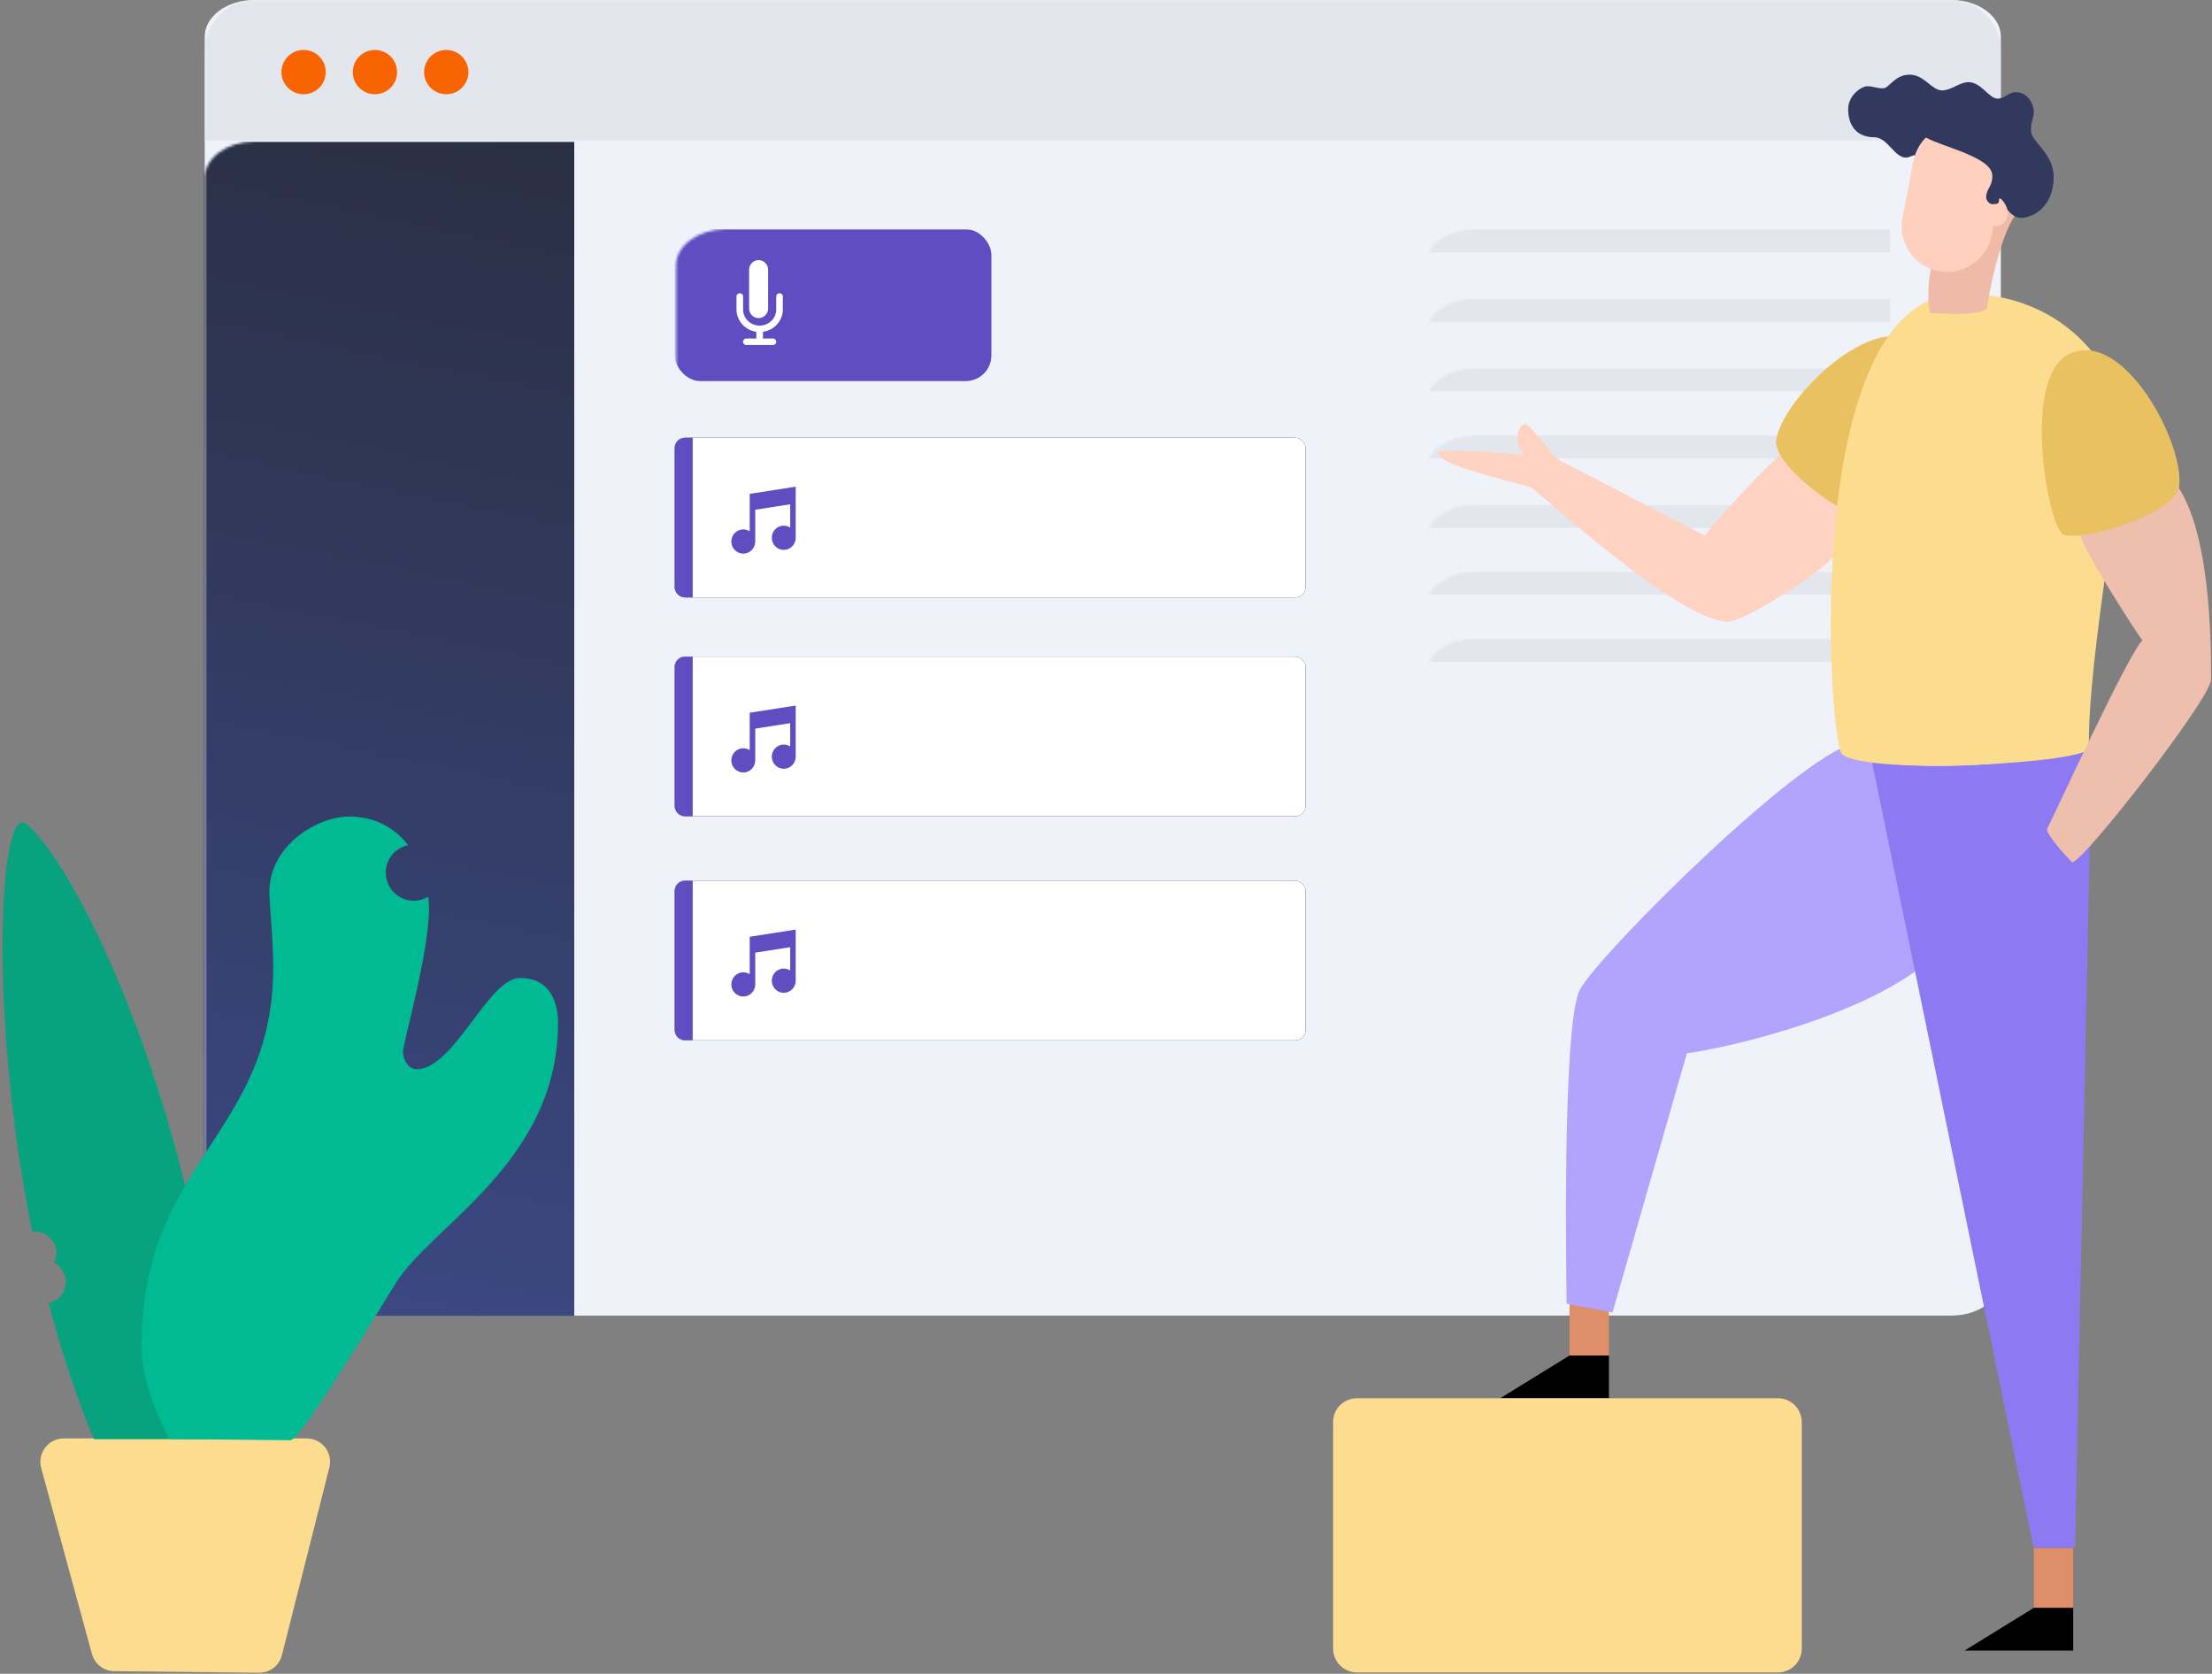 <?xml version="1.0" encoding="UTF-8"?>
<svg width="859px" height="650px" viewBox="0 0 859 650" version="1.1" xmlns="http://www.w3.org/2000/svg" xmlns:xlink="http://www.w3.org/1999/xlink">
    <rect x="0" y="0" width="859" height="650" fill="#808080" stroke="none"/>
    <!-- Generator: Sketch 64 (93537) - https://sketch.com -->
    <title>Group 2</title>
    <desc>Created with Sketch.</desc>
    <defs>
        <path d="M19.7,0 L678.8,0 C689.4,0 698,6.4 698,14.2 L698,496.7 C698,504.6 689.4,510.9 678.8,510.9 L19.7,510.9 C9.1,510.9 0.5,504.5 0.5,496.7 L0.5,14.2 C0.5,6.4 9.1,0 19.7,0 Z" id="path-1"></path>
        <path d="M19.7,0 L678.8,0 C689.4,0 698,6.4 698,14.2 L698,496.7 C698,504.6 689.4,510.9 678.8,510.9 L19.7,510.9 C9.1,510.9 0.5,504.5 0.5,496.7 L0.5,14.2 C0.5,6.4 9.1,0 19.7,0 Z" id="path-3"></path>
        <path d="M19.7,0 L678.8,0 C689.4,0 698,6.4 698,14.2 L698,496.7 C698,504.6 689.4,510.9 678.8,510.9 L19.7,510.9 C9.1,510.9 0.5,504.5 0.5,496.7 L0.5,14.2 C0.5,6.4 9.1,0 19.7,0 Z" id="path-5"></path>
        <path d="M19.7,0 L678.8,0 C689.4,0 698,6.4 698,14.2 L698,496.7 C698,504.6 689.4,510.9 678.8,510.9 L19.7,510.9 C9.1,510.9 0.5,504.5 0.5,496.7 L0.5,14.2 C0.5,6.4 9.1,0 19.7,0 Z" id="path-7"></path>
        <path d="M19.7,0 L678.8,0 C689.4,0 698,6.4 698,14.2 L698,496.7 C698,504.6 689.4,510.9 678.8,510.9 L19.7,510.9 C9.1,510.9 0.5,504.5 0.5,496.7 L0.5,14.2 C0.5,6.4 9.1,0 19.7,0 Z" id="path-9"></path>
        <path d="M19.7,0 L678.8,0 C689.4,0 698,6.4 698,14.2 L698,496.7 C698,504.6 689.4,510.9 678.8,510.9 L19.7,510.9 C9.1,510.9 0.5,504.5 0.5,496.7 L0.5,14.2 C0.5,6.4 9.1,0 19.7,0 Z" id="path-11"></path>
        <path d="M19.7,0 L678.8,0 C689.4,0 698,6.4 698,14.2 L698,496.7 C698,504.6 689.4,510.9 678.8,510.9 L19.7,510.9 C9.1,510.9 0.5,504.5 0.5,496.7 L0.5,14.2 C0.5,6.4 9.1,0 19.7,0 Z" id="path-13"></path>
        <path d="M19.7,0 L678.8,0 C689.4,0 698,6.4 698,14.2 L698,496.7 C698,504.6 689.4,510.9 678.8,510.9 L19.7,510.9 C9.1,510.9 0.5,504.5 0.5,496.7 L0.5,14.2 C0.5,6.4 9.1,0 19.7,0 Z" id="path-15"></path>
        <path d="M19.7,0 L678.8,0 C689.4,0 698,6.4 698,14.2 L698,496.7 C698,504.6 689.4,510.9 678.8,510.9 L19.7,510.9 C9.1,510.9 0.5,504.5 0.5,496.7 L0.5,14.2 C0.5,6.4 9.1,0 19.7,0 Z" id="path-17"></path>
        <path d="M19.7,0 L678.8,0 C689.4,0 698,6.4 698,14.2 L698,496.7 C698,504.6 689.4,510.9 678.8,510.9 L19.7,510.9 C9.1,510.9 0.5,504.5 0.5,496.7 L0.5,14.2 C0.5,6.4 9.1,0 19.7,0 Z" id="path-19"></path>
        <path d="M19.7,0 L678.8,0 C689.4,0 698,6.4 698,14.2 L698,496.7 C698,504.6 689.4,510.9 678.8,510.9 L19.7,510.9 C9.1,510.9 0.5,504.5 0.5,496.7 L0.5,14.2 C0.5,6.4 9.1,0 19.7,0 Z" id="path-21"></path>
        <path d="M19.7,0 L678.8,0 C689.4,0 698,6.4 698,14.2 L698,496.7 C698,504.6 689.4,510.9 678.8,510.9 L19.7,510.9 C9.1,510.9 0.5,504.5 0.5,496.7 L0.5,14.2 C0.5,6.4 9.1,0 19.7,0 Z" id="path-23"></path>
        <path d="M19.7,0 L678.8,0 C689.4,0 698,6.4 698,14.2 L698,496.7 C698,504.6 689.4,510.9 678.8,510.9 L19.7,510.9 C9.1,510.9 0.5,504.5 0.5,496.7 L0.5,14.2 C0.5,6.4 9.1,0 19.7,0 Z" id="path-25"></path>
        <path d="M19.7,0 L678.8,0 C689.4,0 698,6.4 698,14.2 L698,496.7 C698,504.6 689.4,510.9 678.8,510.9 L19.7,510.9 C9.1,510.9 0.5,504.5 0.5,496.7 L0.5,14.2 C0.5,6.4 9.1,0 19.7,0 Z" id="path-27"></path>
        <path d="M19.7,0 L678.8,0 C689.4,0 698,6.4 698,14.2 L698,496.7 C698,504.6 689.4,510.9 678.8,510.9 L19.7,510.9 C9.1,510.9 0.5,504.5 0.5,496.7 L0.5,14.2 C0.5,6.4 9.1,0 19.7,0 Z" id="path-29"></path>
        <path d="M19.7,0 L678.8,0 C689.4,0 698,6.4 698,14.2 L698,496.7 C698,504.6 689.4,510.9 678.8,510.9 L19.7,510.9 C9.1,510.9 0.5,504.5 0.5,496.7 L0.5,14.2 C0.5,6.4 9.1,0 19.7,0 Z" id="path-31"></path>
        <path d="M19.7,0 L678.8,0 C689.4,0 698,6.4 698,14.2 L698,496.7 C698,504.6 689.4,510.9 678.8,510.9 L19.7,510.9 C9.1,510.9 0.5,504.5 0.5,496.7 L0.5,14.2 C0.5,6.4 9.1,0 19.7,0 Z" id="path-33"></path>
        <linearGradient x1="57.296%" y1="-3.038%" x2="47.314%" y2="153.299%" id="linearGradient-35">
            <stop stop-color="#2A2F43" offset="0%"></stop>
            <stop stop-color="#4455A3" offset="100%"></stop>
        </linearGradient>
    </defs>
    <g id="Page-1" stroke="none" stroke-width="1" fill="none" fill-rule="evenodd">
        <g id="Artboard" transform="translate(-498, -240)">
            <g id="Group-2" transform="translate(498.988, 240)">
                <g id="Path" transform="translate(78.012, 0)" fill="#EFF3F9" fill-rule="nonzero">
                    <path d="M19.7,0 L678.8,0 C689.4,0 698,6.4 698,14.2 L698,496.7 C698,504.6 689.4,510.9 678.8,510.9 L19.7,510.9 C9.1,510.9 0.5,504.5 0.5,496.7 L0.5,14.2 C0.5,6.4 9.1,0 19.7,0 Z" id="path-1"></path>
                </g>
                <g id="Path-Clipped" transform="translate(78.012, 0)">
                    <mask id="mask-2" fill="white">
                        <use xlink:href="#path-1"></use>
                    </mask>
                    <g id="path-1"></g>
                    <path d="M19.7,0 L678.8,0 C689.4,0 698,9 698,20 L698,54.6 L0.5,54.6 L0.5,20 C0.5,9 9.1,0 19.7,0 Z" id="Path" fill="#E3E6EC" fill-rule="nonzero" mask="url(#mask-2)"></path>
                </g>
                <g id="Oval-Clipped" transform="translate(78.012, 0)">
                    <mask id="mask-4" fill="white">
                        <use xlink:href="#path-3"></use>
                    </mask>
                    <g id="path-1"></g>
                    <circle id="Oval" fill="#F76400" fill-rule="nonzero" mask="url(#mask-4)" cx="38.9" cy="28" r="8.6"></circle>
                </g>
                <g id="Oval-Clipped" transform="translate(78.012, 0)">
                    <mask id="mask-6" fill="white">
                        <use xlink:href="#path-5"></use>
                    </mask>
                    <g id="path-1"></g>
                    <circle id="Oval" fill="#F76400" fill-rule="nonzero" mask="url(#mask-6)" cx="66.6" cy="28" r="8.6"></circle>
                </g>
                <g id="Oval-Clipped" transform="translate(78.012, 0)">
                    <mask id="mask-8" fill="white">
                        <use xlink:href="#path-7"></use>
                    </mask>
                    <g id="path-1"></g>
                    <circle id="Oval" fill="#F76400" fill-rule="nonzero" mask="url(#mask-8)" cx="94.3" cy="28" r="8.6"></circle>
                </g>
                <g id="Rectangle-Copy-Clipped" transform="translate(78.012, 0)">
                    <mask id="mask-10" fill="white">
                        <use xlink:href="#path-9"></use>
                    </mask>
                    <g id="path-1"></g>
                    <rect id="Rectangle-Copy" fill="#604DC2" fill-rule="nonzero" mask="url(#mask-10)" x="183" y="89" width="123" height="59" rx="10"></rect>
                </g>
                <g id="Group-Clipped" transform="translate(78.012, 0)">
                    <mask id="mask-12" fill="white">
                        <use xlink:href="#path-11"></use>
                    </mask>
                    <g id="path-1"></g>
                    <g id="Group" mask="url(#mask-12)">
                        <g transform="translate(183, 170)">
                            <g>
                                <g id="Rectangle">
                                    <g id="path-3-link" fill="#000000" fill-rule="nonzero">
                                        <rect id="path-3" x="0" y="0" width="245" height="62" rx="4"></rect>
                                    </g>
                                    <g id="path-3-link" fill="#FFFFFF">
                                        <rect id="path-3" x="0" y="0" width="245" height="62" rx="4"></rect>
                                    </g>
                                </g>
                                <g id="Rectangle-Copy-6" transform="translate(0, 85)">
                                    <g id="path-5-link" fill="#000000" fill-rule="nonzero">
                                        <rect id="path-5" x="0" y="0" width="245" height="62" rx="4"></rect>
                                    </g>
                                    <g id="path-5-link" fill="#FFFFFF">
                                        <rect id="path-5" x="0" y="0" width="245" height="62" rx="4"></rect>
                                    </g>
                                </g>
                                <g id="Rectangle-Copy-8" transform="translate(0, 172)">
                                    <g id="path-7-link" fill="#000000" fill-rule="nonzero">
                                        <rect id="path-7" x="0" y="0" width="245" height="62" rx="4"></rect>
                                    </g>
                                    <g id="path-7-link" fill="#FFFFFF">
                                        <rect id="path-7" x="0" y="0" width="245" height="62" rx="4"></rect>
                                    </g>
                                </g>
                                <path d="M4,0 L7,0 L7,0 L7,62 L4,62 C1.791,62 0,60.209 0,58 L0,4 C0,1.791 1.791,0 4,0 Z" id="Rectangle-Copy-5" fill="#604DC2"></path>
                                <path d="M4,85 L7,85 L7,85 L7,147 L4,147 C1.791,147 0,145.209 0,143 L0,89 C0,86.791 1.791,85 4,85 Z" id="Rectangle-Copy-7" fill="#604DC2"></path>
                                <path d="M4,172 L7,172 L7,172 L7,234 L4,234 C1.791,234 0,232.209 0,230 L0,176 C0,173.791 1.791,172 4,172 Z" id="Rectangle-Copy-9" fill="#604DC2"></path>
                                <path d="M26.643,45 C24.083,45 22,42.889 22,40.295 C22,37.7 24.083,35.589 26.643,35.589 C27.331,35.589 28.001,35.744 28.632,36.048 L29.143,36.294 L29.143,21.784 L47,19 L47,38.847 C47,41.441 44.917,43.552 42.357,43.552 C39.797,43.552 37.714,41.441 37.714,38.847 C37.714,36.252 39.797,34.142 42.357,34.142 C43.046,34.142 43.715,34.296 44.346,34.601 L44.857,34.847 L44.857,25.834 L31.286,27.955 L31.286,40.295 C31.286,42.889 29.203,45 26.643,45 Z" id="Path" fill="#604DC2" fill-rule="nonzero"></path>
                                <path d="M26.643,130 C24.083,130 22,127.889 22,125.295 C22,122.7 24.083,120.589 26.643,120.589 C27.331,120.589 28.001,120.744 28.632,121.048 L29.143,121.294 L29.143,106.784 L47,104 L47,123.847 C47,126.441 44.917,128.552 42.357,128.552 C39.797,128.552 37.714,126.441 37.714,123.847 C37.714,121.252 39.797,119.142 42.357,119.142 C43.046,119.142 43.715,119.296 44.346,119.601 L44.857,119.847 L44.857,110.834 L31.286,112.955 L31.286,125.295 C31.286,127.889 29.203,130 26.643,130 Z" id="Path" fill="#604DC2" fill-rule="nonzero"></path>
                                <path d="M26.643,217 C24.083,217 22,214.889 22,212.295 C22,209.7 24.083,207.589 26.643,207.589 C27.331,207.589 28.001,207.744 28.632,208.048 L29.143,208.294 L29.143,193.784 L47,191 L47,210.847 C47,213.441 44.917,215.552 42.357,215.552 C39.797,215.552 37.714,213.441 37.714,210.847 C37.714,208.252 39.797,206.142 42.357,206.142 C43.046,206.142 43.715,206.296 44.346,206.601 L44.857,206.847 L44.857,197.834 L31.286,199.955 L31.286,212.295 C31.286,214.889 29.203,217 26.643,217 Z" id="Path" fill="#604DC2" fill-rule="nonzero"></path>
                            </g>
                        </g>
                    </g>
                </g>
                <g id="Rectangle-Clipped" transform="translate(78.012, 0)">
                    <mask id="mask-14" fill="white">
                        <use xlink:href="#path-13"></use>
                    </mask>
                    <g id="path-1"></g>
                    <rect id="Rectangle" fill="#E3E6EC" fill-rule="nonzero" mask="url(#mask-14)" x="474" y="89" width="181" height="9"></rect>
                </g>
                <g id="Rectangle-Copy-2-Clipped" transform="translate(78.012, 0)">
                    <mask id="mask-16" fill="white">
                        <use xlink:href="#path-15"></use>
                    </mask>
                    <g id="path-1"></g>
                    <rect id="Rectangle-Copy-2" fill="#E3E6EC" fill-rule="nonzero" mask="url(#mask-16)" x="474" y="196" width="181" height="9"></rect>
                </g>
                <g id="Rectangle-Clipped" transform="translate(78.012, 0)">
                    <mask id="mask-18" fill="white">
                        <use xlink:href="#path-17"></use>
                    </mask>
                    <g id="path-1"></g>
                    <rect id="Rectangle" fill="#E3E6EC" fill-rule="nonzero" mask="url(#mask-18)" x="474" y="116" width="181" height="9"></rect>
                </g>
                <g id="Rectangle-Clipped" transform="translate(78.012, 0)">
                    <mask id="mask-20" fill="white">
                        <use xlink:href="#path-19"></use>
                    </mask>
                    <g id="path-1"></g>
                    <rect id="Rectangle" fill="#E3E6EC" fill-rule="nonzero" mask="url(#mask-20)" x="474" y="143" width="181" height="9"></rect>
                </g>
                <g id="Rectangle-Clipped" transform="translate(78.012, 0)">
                    <mask id="mask-22" fill="white">
                        <use xlink:href="#path-21"></use>
                    </mask>
                    <g id="path-1"></g>
                    <rect id="Rectangle" fill="#E3E6EC" fill-rule="nonzero" mask="url(#mask-22)" x="474" y="169" width="181" height="9"></rect>
                </g>
                <g id="Rectangle-Copy-3-Clipped" transform="translate(78.012, 0)">
                    <mask id="mask-24" fill="white">
                        <use xlink:href="#path-23"></use>
                    </mask>
                    <g id="path-1"></g>
                    <rect id="Rectangle-Copy-3" fill="#E3E6EC" fill-rule="nonzero" mask="url(#mask-24)" x="474" y="222" width="181" height="9"></rect>
                </g>
                <g id="Rectangle-Copy-4-Clipped" transform="translate(78.012, 0)">
                    <mask id="mask-26" fill="white">
                        <use xlink:href="#path-25"></use>
                    </mask>
                    <g id="path-1"></g>
                    <rect id="Rectangle-Copy-4" fill="#E3E6EC" fill-rule="nonzero" mask="url(#mask-26)" x="474" y="248" width="181" height="9"></rect>
                </g>
                <g id="icons8-music-Clipped" transform="translate(78.012, 0)">
                    <mask id="mask-28" fill="white">
                        <use xlink:href="#path-27"></use>
                    </mask>
                    <g id="path-1"></g>
                </g>
                <g id="icons8-music-copy-Clipped" transform="translate(78.012, 0)">
                    <mask id="mask-30" fill="white">
                        <use xlink:href="#path-29"></use>
                    </mask>
                    <g id="path-1"></g>
                </g>
                <g id="icons8-music-copy-2-Clipped" transform="translate(78.012, 0)">
                    <mask id="mask-32" fill="white">
                        <use xlink:href="#path-31"></use>
                    </mask>
                    <g id="path-1"></g>
                </g>
                <g id="Rectangle-Clipped" transform="translate(78.012, 0)">
                    <mask id="mask-34" fill="white">
                        <use xlink:href="#path-33"></use>
                    </mask>
                    <g id="path-1"></g>
                    <rect id="Rectangle" fill="url(#linearGradient-35)" fill-rule="nonzero" mask="url(#mask-34)" x="0" y="55" width="144" height="456"></rect>
                </g>
                <rect id="Rectangle" fill="#DE8E68" fill-rule="nonzero" x="608.512" y="503.2" width="15.3" height="23.2"></rect>
                <rect id="Rectangle" fill="#DE8E68" fill-rule="nonzero" x="788.812" y="601.2" width="15.3" height="23.2"></rect>
                <path d="M720.812,288.5 C702.312,288.5 619.712,370.6 612.512,384.4 C605.312,398.2 607.412,506.3 607.412,506.3 L625.212,509.7 L654.112,409 C666.712,407.5 719.712,396.1 747.112,374 C774.512,351.8 744.512,302.3 744.512,302.3 L720.812,288.5 Z" id="Path" fill="#B2A3FF" fill-rule="nonzero"></path>
                <path d="M689.912,177 C680.812,185.1 662.612,205.4 661.112,208 C656.512,205.8 608.612,180.6 605.012,179 C601.412,177.4 593.812,164.7 591.212,164.7 C589.712,164.7 588.312,167.6 588.312,169.6 C588.312,173 589.912,175.6 590.912,176.7 C587.512,176.2 557.512,173.9 557.512,175.9 C557.512,181.1 591.112,188 593.712,189.4 C596.312,190.8 651.012,241.4 670.012,241.4 C677.412,241.4 710.112,219.2 710.112,216.8 C713.212,214.7 718.012,211.6 718.012,211.6 L718.012,194 L706.612,185.7 C706.612,185.6 691.712,175.4 689.912,177 Z" id="Path" fill="#FFD2C2" fill-rule="nonzero"></path>
                <path d="M688.712,171.2 C690.712,155 728.012,118.2 745.112,134.6 C760.012,148.9 733.012,200 726.112,202 C718.312,202.8 688.212,182.2 688.712,171.2 Z" id="Path" fill="#E9C161" fill-rule="nonzero"></path>
                <path d="M802.512,137.5 C821.512,129.5 848.112,173.5 845.112,189.5 C845.112,196.5 806.112,211.5 800.112,207.5 C794.112,203.5 783.512,145.5 802.512,137.5 Z" id="Path" fill="#FED892" fill-rule="nonzero"></path>
                <path d="M725.912,295.6 L788.712,601.1 L804.812,601.1 L810.512,328.6 C810.512,323.9 810.112,294.3 810.112,290.5 C791.912,295.8 753.112,300 725.912,295.6 Z" id="Path" fill="#8D79F1" fill-rule="nonzero"></path>
                <polygon id="Path" fill="#000000" fill-rule="nonzero" points="788.812 624.4 804.112 624.4 804.112 641 761.912 641"></polygon>
                <polygon id="Path" fill="#000000" fill-rule="nonzero" points="608.512 526.4 623.812 526.4 623.812 543 581.612 543"></polygon>
                <path d="M526.012,543 L689.412,543 C694.612,543 698.712,547.2 698.712,552.3 L698.712,640.2 C698.712,645.4 694.512,649.5 689.412,649.5 L526.012,649.5 C520.812,649.5 516.709,645.3 516.709,640.2 L516.709,552.3 C516.612,547.2 520.812,543 526.012,543 Z" id="Path" fill="#FCDC8F" fill-rule="nonzero"></path>
                <path d="M99.612,649.6 L43.412,649 C39.312,649 35.812,646.2 34.712,642.3 L15.012,570.1 C13.412,564.3 17.812,558.6 23.812,558.6 L118.112,558.6 C124.012,558.6 128.412,564.2 126.912,569.9 L108.512,642.7 C107.512,646.8 103.912,649.6 99.612,649.6 Z" id="Path" fill="#FCDC8F" fill-rule="nonzero"></path>
                <path d="M760.912,114 C807.912,114 824.312,153.1 824.312,165.8 C824.312,178.5 809.612,256 810.212,290.5 C810.312,296.2 725.912,301.3 714.412,293 C709.012,289.1 697.412,114 760.912,114 Z" id="Path" fill="#FCDC8F" fill-rule="nonzero"></path>
                <path d="M845.112,189.5 C858.412,209.9 857.612,256.9 857.612,264 C857.612,271.1 808.012,334.9 803.712,334.9 C801.112,332.3 793.912,324.4 793.912,322 C796.212,317.8 825.712,253.3 831.012,248.7 C828.612,245.8 807.512,212.7 806.612,207.2 C825.112,204.1 843.012,196.3 845.112,189.5 Z" id="Path" fill="#EDBFAC" fill-rule="nonzero"></path>
                <path d="M845.112,189.5 C848.112,173.5 823.812,127.1 802.512,137.5 C784.012,146.6 794.112,203.5 800.112,207.5 C807.312,210.6 842.312,200.1 845.112,189.5 Z" id="Path" fill="#E9C161" fill-rule="nonzero"></path>
                <path d="M748.912,104.4 C747.912,107.5 747.412,117.1 748.512,121.4 C748.612,121.6 768.512,123.1 770.712,119.6 C770.812,116.7 775.612,90.9 782.112,82.9 C782.712,82 781.412,79.5 781.412,79.5 L758.312,89.1 L748.912,104.4" id="Path" fill="#EFBAA7" fill-rule="nonzero"></path>
                <path d="M778.812,81.7 C780.312,83.7 782.212,84.6 783.912,84.6 C787.712,84.6 796.512,81.1 796.512,68.6 C796.512,59.6 787.712,55 787.712,50.7 C787.712,46.6 788.812,46.5 788.812,43.1 C788.812,41.4 787.112,35.8 781.812,35.8 C778.812,35.8 777.712,38.3 774.712,38.3 C771.412,38.3 768.412,31.9 763.412,31.9 C760.012,31.9 756.812,35.1 753.212,35.1 C749.112,35.1 746.312,29 740.612,29 C734.712,29 732.612,34.3 730.312,34.3 C727.412,34.3 726.912,33.5 724.012,33.5 C722.212,33.5 716.712,36.7 716.712,42.5 C716.712,46.6 718.412,53.3 726.912,53.3 C731.912,53.3 734.712,61.2 739.112,61.2 C740.812,61.2 742.312,59.8 742.712,60.5 C744.412,63.5 747.912,71.7 747.912,71.7 L763.812,80.6 L778.812,81.7 Z" id="Path" fill="#31395E" fill-rule="nonzero"></path>
                <path d="M775.312,77.6 C775.312,79 774.812,79.3 772.712,79.3 C771.712,79.3 770.312,78 770.312,76.6 C770.312,73.3 772.712,72.6 772.712,68.3 C772.712,61 753.612,57.2 746.912,53.4 L746.912,53.4 C744.512,55.8 742.812,58.9 742.112,62.4 L737.812,84.5 C735.912,94.1 742.212,103.4 751.712,105.3 C761.212,107.2 770.612,100.9 772.512,91.4 L773.212,87.6 L773.212,87.6 C773.612,87.7 774.012,87.8 774.312,87.8 C776.812,87.8 778.712,85.5 778.712,82.7 C778.912,80.1 775.312,75.5 775.312,77.6 Z" id="Path" fill="#FFD0BD" fill-rule="nonzero"></path>
                <path d="M83.412,523.9 C63.112,388 13.412,316.7 7.112,319.4 C-1.788,323.3 -4.388,399.6 11.512,478.4 C11.912,478.4 12.212,478.3 12.612,478.3 C17.212,478.3 20.912,482 20.912,486.6 C20.912,488 20.612,489.3 20.012,490.4 C22.712,491.8 24.612,494.6 24.612,497.8 C24.612,501.8 21.712,505.2 17.912,506 C22.612,524.2 28.512,542.2 35.512,558.9 C39.112,558.9 79.512,558.9 79.512,558.9 C79.512,558.9 86.412,543.7 83.412,523.9 Z" id="Path" fill="#07A37E" fill-rule="nonzero"></path>
                <path d="M200.912,379.8 C188.612,379.8 175.412,415.2 160.812,415.2 C157.612,415.2 155.512,411.7 155.512,408.4 C155.512,405.2 165.612,370 165.612,352.9 C165.612,351.4 165.512,349.8 165.312,348.2 C163.712,349.2 161.712,349.8 159.712,349.8 C153.712,349.8 148.812,344.9 148.812,338.9 C148.812,333.6 152.512,329.3 157.512,328.2 C152.412,321.7 144.912,317.1 134.712,317.1 C121.812,317.1 103.612,328.6 103.612,346.4 C103.612,351.4 105.112,364.1 105.112,375.6 C105.112,440.8 54.012,450.6 54.012,522.8 C54.012,538 62.412,554.7 64.912,558.8 C64.912,558.8 107.712,559.3 111.812,559.3 C115.912,559.3 149.212,503.7 153.012,497.8 C167.512,475.4 215.712,450.8 215.712,397.3 C215.712,389.8 213.012,379.8 200.912,379.8 Z" id="Path" fill="#00BA94" fill-rule="nonzero"></path>
                <path d="M293.603,101 C291.57,101 289.921,102.681 289.921,104.756 L289.921,119.78 C289.921,121.855 291.57,123.537 293.603,123.537 C295.637,123.537 297.285,121.855 297.285,119.78 L297.285,104.756 C297.285,102.681 295.637,101 293.603,101 Z" id="Shape-path" fill="#FFFFFF" fill-rule="nonzero"></path>
                <path d="M286.278,113.879 C285.569,113.89 285.003,114.459 285.012,115.151 L285.012,120.173 C285.012,124.585 288.378,128.247 292.727,128.861 L292.727,131.472 L288.87,131.472 C288.406,131.466 287.975,131.704 287.741,132.095 C287.507,132.486 287.507,132.97 287.741,133.361 C287.975,133.752 288.406,133.99 288.87,133.983 L293.796,133.983 C293.935,134.006 294.077,134.006 294.216,133.983 L299.155,133.983 C299.619,133.99 300.05,133.752 300.284,133.361 C300.517,132.97 300.517,132.486 300.284,132.095 C300.05,131.704 299.619,131.466 299.155,131.472 L295.298,131.472 L295.298,128.861 C299.647,128.247 303.012,124.585 303.012,120.173 L303.012,115.151 C303.019,114.699 302.775,114.277 302.375,114.049 C301.974,113.821 301.479,113.821 301.078,114.049 C300.678,114.277 300.434,114.699 300.441,115.151 L300.441,120.173 C300.441,123.607 297.655,126.368 294.158,126.443 C294.103,126.436 294.048,126.433 293.992,126.433 C293.945,126.434 293.898,126.437 293.852,126.443 C290.361,126.36 287.584,123.602 287.584,120.173 L287.584,115.151 C287.589,114.812 287.453,114.485 287.207,114.246 C286.961,114.006 286.626,113.873 286.278,113.879 Z" id="Shape-path" fill="#FFFFFF" fill-rule="nonzero"></path>
            </g>
        </g>
    </g>
</svg>